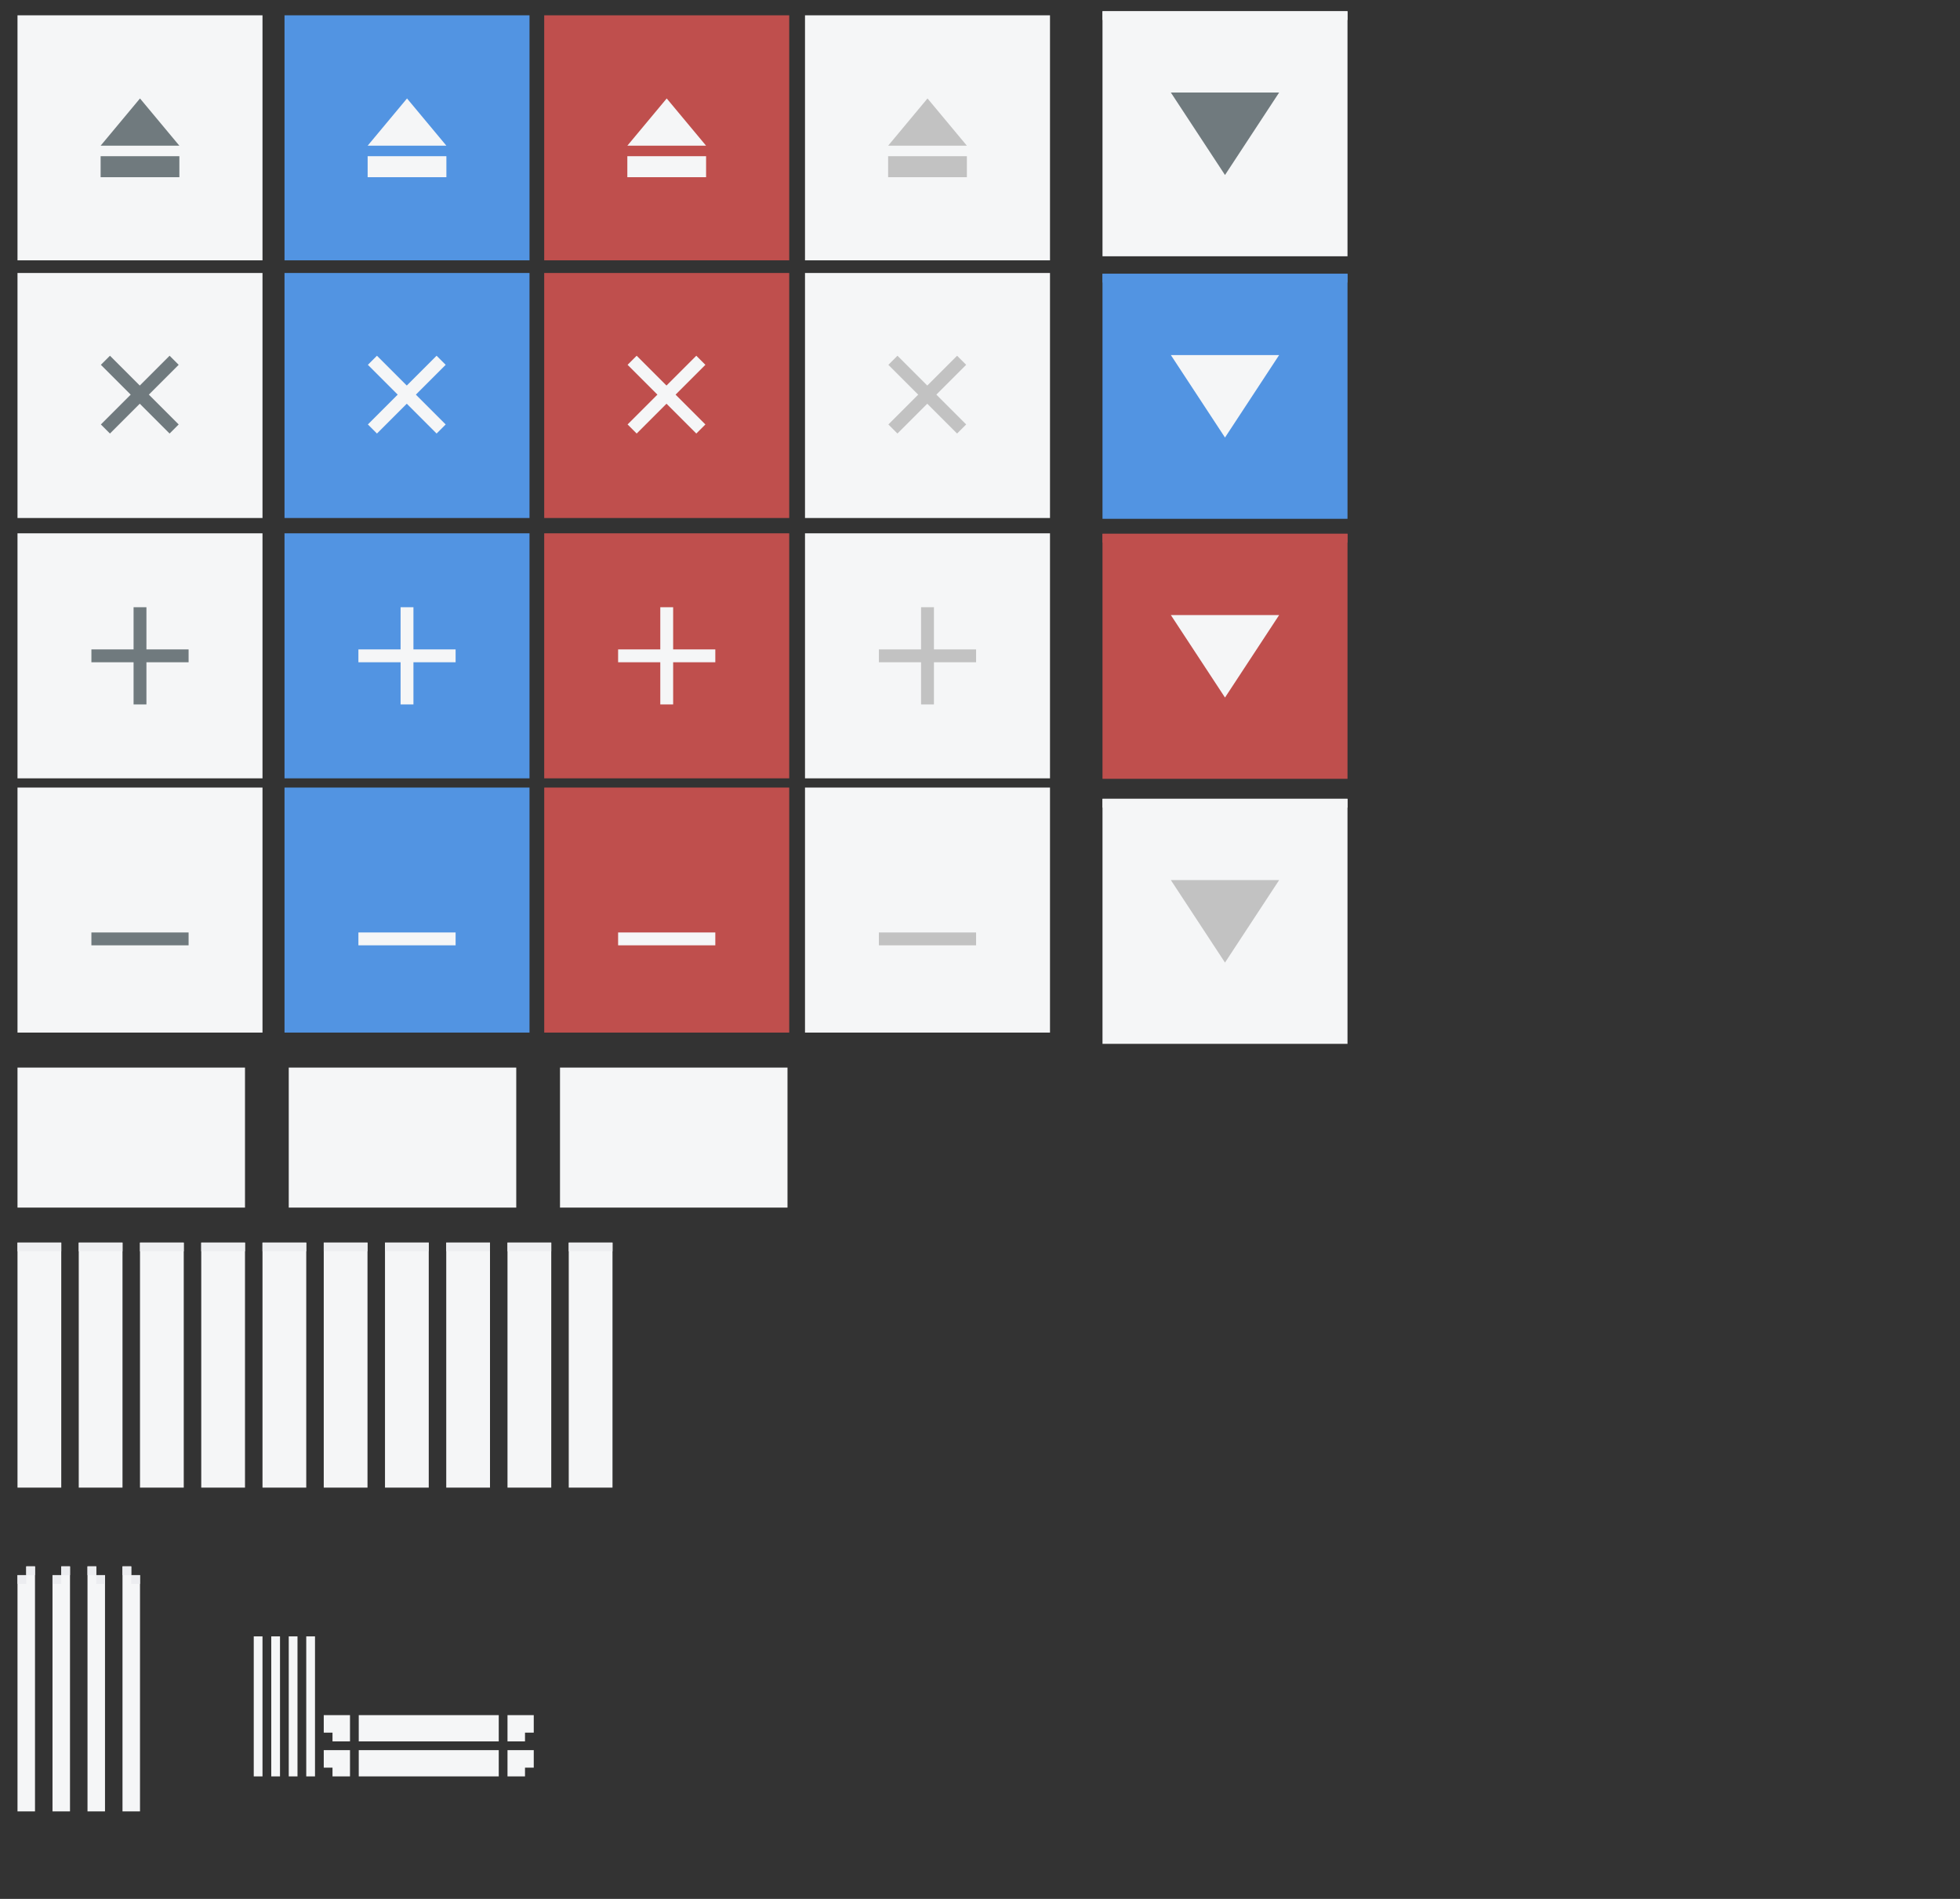 <?xml version="1.0" encoding="UTF-8" standalone="no"?>
<!-- Created with Inkscape (http://www.inkscape.org/) -->

<svg
   xmlns:osb="http://www.openswatchbook.org/uri/2009/osb"
   xmlns:dc="http://purl.org/dc/elements/1.1/"
   xmlns:cc="http://creativecommons.org/ns#"
   xmlns:rdf="http://www.w3.org/1999/02/22-rdf-syntax-ns#"
   xmlns:svg="http://www.w3.org/2000/svg"
   xmlns="http://www.w3.org/2000/svg"
   xmlns:xlink="http://www.w3.org/1999/xlink"
   xmlns:sodipodi="http://sodipodi.sourceforge.net/DTD/sodipodi-0.dtd"
   xmlns:inkscape="http://www.inkscape.org/namespaces/inkscape"
   width="224"
   height="217"
   viewBox="0 0 224 217"
   id="svg2"
   version="1.1"
   inkscape:version="0.91 r13725"
   sodipodi:docname="assets-blue.svg">
  <rect x="0" y="0" width="224" height="217" fill="#333333" stroke="none"/>
  <defs
     id="defs4">
    <linearGradient
       id="linearGradient5247"
       osb:paint="solid">
      <stop
         style="stop-color:#000000;stop-opacity:1;"
         offset="0"
         id="stop5249" />
    </linearGradient>
    <linearGradient
       id="linearGradient4788"
       osb:paint="solid">
      <stop
         style="stop-color:#007dff;stop-opacity:1;"
         offset="0"
         id="stop4790" />
    </linearGradient>
    <linearGradient
       id="linearGradient4527"
       osb:paint="solid">
      <stop
         style="stop-color:#5294e2;stop-opacity:1;"
         offset="0"
         id="stop4529" />
    </linearGradient>
    <linearGradient
       id="linearGradient4940"
       osb:paint="solid">
      <stop
         style="stop-color:#007dff;stop-opacity:1;"
         offset="0"
         id="stop4942" />
    </linearGradient>
    <linearGradient
       id="linearGradient4934"
       osb:paint="solid">
      <stop
         style="stop-color:#797979;stop-opacity:0.157;"
         offset="0"
         id="stop4936" />
    </linearGradient>
    <linearGradient
       id="linearGradient4826"
       osb:paint="solid">
      <stop
         style="stop-color:#000000;stop-opacity:1;"
         offset="0"
         id="stop4828" />
    </linearGradient>
    <linearGradient
       id="linearGradient6291"
       osb:paint="solid">
      <stop
         style="stop-color:#007dff;stop-opacity:1;"
         offset="0"
         id="stop6293" />
    </linearGradient>
    <linearGradient
       id="linearGradient5763"
       osb:paint="solid">
      <stop
         style="stop-color:#000000;stop-opacity:1;"
         offset="0"
         id="stop5765" />
    </linearGradient>
    <linearGradient
       id="linearGradient5512"
       osb:paint="solid">
      <stop
         style="stop-color:#000000;stop-opacity:1;"
         offset="0"
         id="stop5514" />
    </linearGradient>
    <linearGradient
       id="linearGradient4998"
       osb:paint="solid">
      <stop
         style="stop-color:#bf4f4d;stop-opacity:1;"
         offset="0"
         id="stop5000" />
    </linearGradient>
    <linearGradient
       id="linearGradient4658"
       osb:paint="solid">
      <stop
         style="stop-color:#000000;stop-opacity:1;"
         offset="0"
         id="stop4660" />
    </linearGradient>
    <linearGradient
       id="selected_bg_color"
       osb:paint="solid">
      <stop
         style="stop-color:#5294e2;stop-opacity:1;"
         offset="0"
         id="stop4407" />
    </linearGradient>
    <linearGradient
       id="selected_fg_color"
       osb:paint="solid">
      <stop
         style="stop-color:#ffffffgit;stop-opacity:1;"
         offset="0"
         id="stop4402" />
    </linearGradient>
    <linearGradient
       gradientTransform="translate(-1396,367.362)"
       inkscape:collect="always"
       xlink:href="#selected_bg_color"
       id="linearGradient4922"
       x1="1376"
       y1="248"
       x2="1376"
       y2="262"
       gradientUnits="userSpaceOnUse" />
    <linearGradient
       inkscape:collect="always"
       xlink:href="#selected_bg_color"
       id="linearGradient5121"
       gradientUnits="userSpaceOnUse"
       gradientTransform="translate(-1396,367.362)"
       x1="1376"
       y1="248"
       x2="1376"
       y2="262" />
    <linearGradient
       inkscape:collect="always"
       xlink:href="#selected_bg_color"
       id="linearGradient5435"
       gradientUnits="userSpaceOnUse"
       gradientTransform="translate(-1396,367.362)"
       x1="1376"
       y1="248"
       x2="1376"
       y2="262" />
    <linearGradient
       inkscape:collect="always"
       xlink:href="#selected_bg_color"
       id="linearGradient5845"
       gradientUnits="userSpaceOnUse"
       gradientTransform="translate(-1396,367.362)"
       x1="1376"
       y1="248"
       x2="1376"
       y2="262" />
    <linearGradient
       inkscape:collect="always"
       xlink:href="#selected_bg_color"
       id="linearGradient5973"
       gradientUnits="userSpaceOnUse"
       gradientTransform="translate(-1396,367.362)"
       x1="1376"
       y1="248"
       x2="1376"
       y2="262" />
  </defs>
  <sodipodi:namedview
     id="base"
     pagecolor="#ffffff"
     bordercolor="#666666"
     borderopacity="1.0"
     inkscape:pageopacity="0.0"
     inkscape:pageshadow="2"
     inkscape:zoom="2.8284271"
     inkscape:cx="-54.016543"
     inkscape:cy="149.17863"
     inkscape:document-units="px"
     inkscape:current-layer="layer1"
     showgrid="true"
     units="px"
     inkscape:snap-bbox="true"
     inkscape:bbox-paths="true"
     inkscape:bbox-nodes="true"
     inkscape:snap-bbox-edge-midpoints="false"
     inkscape:snap-bbox-midpoints="true"
     inkscape:object-paths="true"
     inkscape:snap-intersection-paths="false"
     inkscape:object-nodes="true"
     inkscape:snap-nodes="true"
     fit-margin-top="10"
     fit-margin-left="10"
     fit-margin-right="10"
     fit-margin-bottom="10"
     inkscape:window-width="1920"
     inkscape:window-height="1021"
     inkscape:window-x="0"
     inkscape:window-y="31"
     inkscape:window-maximized="1">
    <inkscape:grid
       type="xygrid"
       id="grid4136"
       originx="5"
       originy="-288" />
  </sodipodi:namedview>
  <g
     inkscape:label="Ebene 1"
     inkscape:groupmode="layer"
     id="layer1"
     transform="translate(5,-547.362)">
    <rect
       style="opacity:1;fill:#f5f6f7;fill-opacity:1;stroke:none;stroke-width:1;stroke-linecap:butt;stroke-linejoin:round;stroke-miterlimit:4;stroke-dasharray:none;stroke-dashoffset:0;stroke-opacity:1"
       id="menu-active"
       width="26"
       height="16"
       x="-3"
       y="669.362"
       inkscape:label="#rect4138-3" />
    <rect
       style="opacity:1;fill:#f5f6f7;fill-opacity:1;stroke:none;stroke-width:1;stroke-linecap:butt;stroke-linejoin:round;stroke-miterlimit:4;stroke-dasharray:none;stroke-dashoffset:0;stroke-opacity:1"
       id="title-1-active"
       width="5"
       height="28"
       x="-3"
       y="689.362"
       inkscape:label="#rect4551" />
    <rect
       style="opacity:1;fill:#eeeff1;fill-opacity:1;stroke:none;stroke-width:1;stroke-linecap:butt;stroke-linejoin:round;stroke-miterlimit:4;stroke-dasharray:none;stroke-dashoffset:0;stroke-opacity:1"
       id="rect4553"
       width="5"
       height="1"
       x="-3"
       y="689.362" />
    <rect
       inkscape:label="#rect4138-3"
       y="669.362"
       x="59"
       height="16"
       width="26"
       id="menu-inactive"
       style="opacity:1;fill:#f5f6f7;fill-opacity:1;stroke:none;stroke-width:1;stroke-linecap:butt;stroke-linejoin:round;stroke-miterlimit:4;stroke-dasharray:none;stroke-dashoffset:0;stroke-opacity:1" />
    <rect
       inkscape:label="#rect4138-3"
       y="669.362"
       x="28"
       height="16"
       width="26"
       id="menu-pressed"
       style="opacity:1;fill:#f5f6f7;fill-opacity:1;stroke:none;stroke-width:1;stroke-linecap:butt;stroke-linejoin:round;stroke-miterlimit:4;stroke-dasharray:none;stroke-dashoffset:0;stroke-opacity:1" />
    <rect
       y="689.362"
       x="4"
       height="28"
       width="5"
       id="title-2-active"
       style="opacity:1;fill:#f5f6f7;fill-opacity:1;stroke:none;stroke-width:1;stroke-linecap:butt;stroke-linejoin:round;stroke-miterlimit:4;stroke-dasharray:none;stroke-dashoffset:0;stroke-opacity:1"
       inkscape:label="#rect4573" />
    <rect
       y="689.362"
       x="4"
       height="1"
       width="5"
       id="rect4575"
       style="opacity:1;fill:#eeeff1;fill-opacity:1;stroke:none;stroke-width:1;stroke-linecap:butt;stroke-linejoin:round;stroke-miterlimit:4;stroke-dasharray:none;stroke-dashoffset:0;stroke-opacity:1" />
    <rect
       y="689.362"
       x="11"
       height="28"
       width="5"
       id="title-3-active"
       style="opacity:1;fill:#f5f6f7;fill-opacity:1;stroke:none;stroke-width:1;stroke-linecap:butt;stroke-linejoin:round;stroke-miterlimit:4;stroke-dasharray:none;stroke-dashoffset:0;stroke-opacity:1"
       inkscape:label="#rect4579" />
    <rect
       y="689.362"
       x="11"
       height="1"
       width="5"
       id="rect4581"
       style="opacity:1;fill:#eeeff1;fill-opacity:1;stroke:none;stroke-width:1;stroke-linecap:butt;stroke-linejoin:round;stroke-miterlimit:4;stroke-dasharray:none;stroke-dashoffset:0;stroke-opacity:1" />
    <rect
       y="689.362"
       x="18"
       height="28"
       width="5"
       id="title-4-active"
       style="opacity:1;fill:#f5f6f7;fill-opacity:1;stroke:none;stroke-width:1;stroke-linecap:butt;stroke-linejoin:round;stroke-miterlimit:4;stroke-dasharray:none;stroke-dashoffset:0;stroke-opacity:1"
       inkscape:label="#rect4585" />
    <rect
       y="689.362"
       x="18"
       height="1"
       width="5"
       id="rect4587"
       style="opacity:1;fill:#eeeff1;fill-opacity:1;stroke:none;stroke-width:1;stroke-linecap:butt;stroke-linejoin:round;stroke-miterlimit:4;stroke-dasharray:none;stroke-dashoffset:0;stroke-opacity:1" />
    <rect
       y="689.362"
       x="25"
       height="28"
       width="5"
       id="title-5-active"
       style="opacity:1;fill:#f5f6f7;fill-opacity:1;stroke:none;stroke-width:1;stroke-linecap:butt;stroke-linejoin:round;stroke-miterlimit:4;stroke-dasharray:none;stroke-dashoffset:0;stroke-opacity:1"
       inkscape:label="#rect4591" />
    <rect
       y="689.362"
       x="25"
       height="1"
       width="5"
       id="rect4593"
       style="opacity:1;fill:#eeeff1;fill-opacity:1;stroke:none;stroke-width:1;stroke-linecap:butt;stroke-linejoin:round;stroke-miterlimit:4;stroke-dasharray:none;stroke-dashoffset:0;stroke-opacity:1" />
    <rect
       y="689.362"
       x="32"
       height="28"
       width="5"
       id="title-1-inactive"
       style="opacity:1;fill:#f5f6f7;fill-opacity:1;stroke:none;stroke-width:1;stroke-linecap:butt;stroke-linejoin:round;stroke-miterlimit:4;stroke-dasharray:none;stroke-dashoffset:0;stroke-opacity:1"
       inkscape:label="#rect4597" />
    <rect
       y="689.362"
       x="32"
       height="1"
       width="5"
       id="rect4599"
       style="opacity:1;fill:#eeeff1;fill-opacity:1;stroke:none;stroke-width:1;stroke-linecap:butt;stroke-linejoin:round;stroke-miterlimit:4;stroke-dasharray:none;stroke-dashoffset:0;stroke-opacity:1" />
    <rect
       y="689.362"
       x="39"
       height="28"
       width="5"
       id="title-2-inactive"
       style="opacity:1;fill:#f5f6f7;fill-opacity:1;stroke:none;stroke-width:1;stroke-linecap:butt;stroke-linejoin:round;stroke-miterlimit:4;stroke-dasharray:none;stroke-dashoffset:0;stroke-opacity:1"
       inkscape:label="#rect4603" />
    <rect
       y="689.362"
       x="39"
       height="1"
       width="5"
       id="rect4605"
       style="opacity:1;fill:#eeeff1;fill-opacity:1;stroke:none;stroke-width:1;stroke-linecap:butt;stroke-linejoin:round;stroke-miterlimit:4;stroke-dasharray:none;stroke-dashoffset:0;stroke-opacity:1" />
    <rect
       y="689.362"
       x="46"
       height="28"
       width="5"
       id="title-3-inactive"
       style="opacity:1;fill:#f5f6f7;fill-opacity:1;stroke:none;stroke-width:1;stroke-linecap:butt;stroke-linejoin:round;stroke-miterlimit:4;stroke-dasharray:none;stroke-dashoffset:0;stroke-opacity:1"
       inkscape:label="#rect4609" />
    <rect
       y="689.362"
       x="46"
       height="1"
       width="5"
       id="rect4611"
       style="opacity:1;fill:#eeeff1;fill-opacity:1;stroke:none;stroke-width:1;stroke-linecap:butt;stroke-linejoin:round;stroke-miterlimit:4;stroke-dasharray:none;stroke-dashoffset:0;stroke-opacity:1" />
    <rect
       y="689.362"
       x="53"
       height="28"
       width="5"
       id="title-4-inactive"
       style="opacity:1;fill:#f5f6f7;fill-opacity:1;stroke:none;stroke-width:1;stroke-linecap:butt;stroke-linejoin:round;stroke-miterlimit:4;stroke-dasharray:none;stroke-dashoffset:0;stroke-opacity:1"
       inkscape:label="#rect4615" />
    <rect
       y="689.362"
       x="53"
       height="1"
       width="5"
       id="rect4617"
       style="opacity:1;fill:#eeeff1;fill-opacity:1;stroke:none;stroke-width:1;stroke-linecap:butt;stroke-linejoin:round;stroke-miterlimit:4;stroke-dasharray:none;stroke-dashoffset:0;stroke-opacity:1" />
    <rect
       y="689.362"
       x="60"
       height="28"
       width="5"
       id="title-5-inactive"
       style="opacity:1;fill:#f5f6f7;fill-opacity:1;stroke:none;stroke-width:1;stroke-linecap:butt;stroke-linejoin:round;stroke-miterlimit:4;stroke-dasharray:none;stroke-dashoffset:0;stroke-opacity:1"
       inkscape:label="#rect4621" />
    <rect
       y="689.362"
       x="60"
       height="1"
       width="5"
       id="rect4623"
       style="opacity:1;fill:#eeeff1;fill-opacity:1;stroke:none;stroke-width:1;stroke-linecap:butt;stroke-linejoin:round;stroke-miterlimit:4;stroke-dasharray:none;stroke-dashoffset:0;stroke-opacity:1" />
    <path
       inkscape:connector-curvature="0"
       style="opacity:1;fill:#f5f6f7;fill-opacity:1;stroke:none;stroke-width:1;stroke-linecap:butt;stroke-linejoin:round;stroke-miterlimit:4;stroke-dasharray:none;stroke-dashoffset:0;stroke-opacity:1"
       d="m -2,726.362 0,1 -1,0 0,27 2,0 0,-28 -1,0 z"
       id="top-left-active"
       inkscape:label="#rect4138-9" />
    <rect
       style="opacity:1;fill:#ecedf0;fill-opacity:1;stroke:none;stroke-width:1;stroke-linecap:butt;stroke-linejoin:round;stroke-miterlimit:4;stroke-dasharray:none;stroke-dashoffset:0;stroke-opacity:1"
       id="rect5348"
       width="1"
       height="1"
       x="-2"
       y="726.362" />
    <rect
       style="opacity:1;fill:#ecedf0;fill-opacity:1;stroke:none;stroke-width:1;stroke-linecap:butt;stroke-linejoin:round;stroke-miterlimit:4;stroke-dasharray:none;stroke-dashoffset:0;stroke-opacity:1"
       id="rect5350"
       width="1"
       height="1"
       x="-3"
       y="727.362" />
    <path
       id="top-left-inactive"
       d="m 2,726.362 0,1 -1,0 0,27 2,0 0,-28 -1,0 z"
       style="opacity:1;fill:#f5f6f7;fill-opacity:1;stroke:none;stroke-width:1;stroke-linecap:butt;stroke-linejoin:round;stroke-miterlimit:4;stroke-dasharray:none;stroke-dashoffset:0;stroke-opacity:1"
       inkscape:connector-curvature="0"
       inkscape:label="#path4627" />
    <rect
       y="726.362"
       x="2"
       height="1"
       width="1"
       id="rect4629"
       style="opacity:1;fill:#ecedf0;fill-opacity:1;stroke:none;stroke-width:1;stroke-linecap:butt;stroke-linejoin:round;stroke-miterlimit:4;stroke-dasharray:none;stroke-dashoffset:0;stroke-opacity:1" />
    <rect
       y="727.362"
       x="1"
       height="1"
       width="1"
       id="rect4631"
       style="opacity:1;fill:#ecedf0;fill-opacity:1;stroke:none;stroke-width:1;stroke-linecap:butt;stroke-linejoin:round;stroke-miterlimit:4;stroke-dasharray:none;stroke-dashoffset:0;stroke-opacity:1" />
    <path
       id="top-right-active"
       d="m 6,726.362 0,1 1,0 0,27 -2,0 0,-28 1,0 z"
       style="opacity:1;fill:#f5f6f7;fill-opacity:1;stroke:none;stroke-width:1;stroke-linecap:butt;stroke-linejoin:round;stroke-miterlimit:4;stroke-dasharray:none;stroke-dashoffset:0;stroke-opacity:1"
       inkscape:connector-curvature="0"
       inkscape:label="#path4635" />
    <rect
       y="726.362"
       x="-6"
       height="1"
       width="1"
       id="rect4637"
       style="opacity:1;fill:#ecedf0;fill-opacity:1;stroke:none;stroke-width:1;stroke-linecap:butt;stroke-linejoin:round;stroke-miterlimit:4;stroke-dasharray:none;stroke-dashoffset:0;stroke-opacity:1"
       transform="scale(-1,1)" />
    <rect
       y="727.362"
       x="-7"
       height="1"
       width="1"
       id="rect4639"
       style="opacity:1;fill:#ecedf0;fill-opacity:1;stroke:none;stroke-width:1;stroke-linecap:butt;stroke-linejoin:round;stroke-miterlimit:4;stroke-dasharray:none;stroke-dashoffset:0;stroke-opacity:1"
       transform="scale(-1,1)" />
    <path
       id="top-right-inactive"
       d="m 10,726.362 0,1 1,0 0,27 -2,0 0,-28 1,0 z"
       style="opacity:1;fill:#f5f6f7;fill-opacity:1;stroke:none;stroke-width:1;stroke-linecap:butt;stroke-linejoin:round;stroke-miterlimit:4;stroke-dasharray:none;stroke-dashoffset:0;stroke-opacity:1"
       inkscape:connector-curvature="0"
       inkscape:label="#path4643" />
    <rect
       y="726.362"
       x="-10"
       height="1"
       width="1"
       id="rect4645"
       style="opacity:1;fill:#ecedf0;fill-opacity:1;stroke:none;stroke-width:1;stroke-linecap:butt;stroke-linejoin:round;stroke-miterlimit:4;stroke-dasharray:none;stroke-dashoffset:0;stroke-opacity:1"
       transform="scale(-1,1)" />
    <rect
       y="727.362"
       x="-11"
       height="1"
       width="1"
       id="rect4647"
       style="opacity:1;fill:#ecedf0;fill-opacity:1;stroke:none;stroke-width:1;stroke-linecap:butt;stroke-linejoin:round;stroke-miterlimit:4;stroke-dasharray:none;stroke-dashoffset:0;stroke-opacity:1"
       transform="scale(-1,1)" />
    <rect
       style="opacity:1;fill:#f5f6f7;fill-opacity:1;stroke:none;stroke-width:1;stroke-linecap:butt;stroke-linejoin:round;stroke-miterlimit:4;stroke-dasharray:none;stroke-dashoffset:0;stroke-opacity:1"
       id="right-active"
       width="1"
       height="16"
       x="-29"
       y="734.362"
       inkscape:label="#rect4138-3"
       transform="scale(-1,1)" />
    <rect
       style="opacity:1;fill:#f5f6f7;fill-opacity:1;stroke:none;stroke-width:1;stroke-linecap:butt;stroke-linejoin:round;stroke-miterlimit:4;stroke-dasharray:none;stroke-dashoffset:0;stroke-opacity:1"
       id="right-inactive"
       width="1"
       height="16"
       x="-31"
       y="734.362"
       inkscape:label="#rect4138-3"
       transform="scale(-1,1)" />
    <rect
       style="opacity:1;fill:#f5f6f7;fill-opacity:1;stroke:none;stroke-width:1;stroke-linecap:butt;stroke-linejoin:round;stroke-miterlimit:4;stroke-dasharray:none;stroke-dashoffset:0;stroke-opacity:1"
       id="bottom-inactive"
       width="3"
       height="16"
       x="-750.362"
       y="-52"
       inkscape:label="#rect4138-3"
       transform="matrix(0,-1,-1,0,0,0)" />
    <rect
       style="opacity:1;fill:#f5f6f7;fill-opacity:1;stroke:none;stroke-width:1;stroke-linecap:butt;stroke-linejoin:round;stroke-miterlimit:4;stroke-dasharray:none;stroke-dashoffset:0;stroke-opacity:1"
       id="left-active"
       width="1"
       height="16"
       x="-25"
       y="734.362"
       inkscape:label="#rect4138-3"
       transform="scale(-1,1)" />
    <rect
       style="opacity:1;fill:#f5f6f7;fill-opacity:1;stroke:none;stroke-width:1;stroke-linecap:butt;stroke-linejoin:round;stroke-miterlimit:4;stroke-dasharray:none;stroke-dashoffset:0;stroke-opacity:1"
       id="left-inactive"
       width="1"
       height="16"
       x="-27"
       y="734.362"
       inkscape:label="#rect4138-3"
       transform="scale(-1,1)" />
    <rect
       style="opacity:1;fill:#f5f6f7;fill-opacity:1;stroke:none;stroke-width:1;stroke-linecap:butt;stroke-linejoin:round;stroke-miterlimit:4;stroke-dasharray:none;stroke-dashoffset:0;stroke-opacity:1"
       id="bottom-active"
       width="3"
       height="16"
       x="-746.362"
       y="-52"
       inkscape:label="#rect4138-3"
       transform="matrix(0,-1,-1,0,0,0)" />
    <path
       style="opacity:1;fill:#f5f6f7;fill-opacity:1;stroke:none;stroke-width:1;stroke-linecap:butt;stroke-linejoin:round;stroke-miterlimit:4;stroke-dasharray:none;stroke-dashoffset:0;stroke-opacity:1"
       d="m 32,743.362 0,2 1,0 0,1 2,0 0,-3 -3,0 z"
       id="bottom-left-active"
       inkscape:connector-curvature="0" />
    <path
       style="opacity:1;fill:#f5f6f7;fill-opacity:1;stroke:none;stroke-width:1;stroke-linecap:butt;stroke-linejoin:round;stroke-miterlimit:4;stroke-dasharray:none;stroke-dashoffset:0;stroke-opacity:1"
       d="m 53,743.362 0,3 2,0 0,-1 1,0 0,-2 -3,0 z"
       id="bottom-right-active"
       inkscape:connector-curvature="0" />
    <path
       style="opacity:1;fill:#f5f6f7;fill-opacity:1;stroke:none;stroke-width:1;stroke-linecap:butt;stroke-linejoin:round;stroke-miterlimit:4;stroke-dasharray:none;stroke-dashoffset:0;stroke-opacity:1"
       d="m 53,747.362 0,3 2,0 0,-1 1,0 0,-2 -3,0 z"
       id="bottom-right-inactive"
       inkscape:connector-curvature="0" />
    <path
       style="opacity:1;fill:#f5f6f7;fill-opacity:1;stroke:none;stroke-width:1;stroke-linecap:butt;stroke-linejoin:round;stroke-miterlimit:4;stroke-dasharray:none;stroke-dashoffset:0;stroke-opacity:1"
       d="m 32,747.362 0,2 1,0 0,1 2,0 0,-3 -3,0 z"
       id="bottom-left-inactive"
       inkscape:connector-curvature="0" />
    <g
       id="g4743-5-92-7"
       transform="translate(-150,-145)">
      <g
         id="g4724-4-6-3" />
    </g>
    <g
       id="shade-active"
       inkscape:label="#g10322"
       transform="translate(-4,-4.25)">
      <rect
         y="553.362"
         x="1"
         height="28"
         width="28"
         id="rect4138-7-75-8-1-68-6"
         style="opacity:1;fill:#f5f6f7;fill-opacity:1;stroke:none;stroke-width:1;stroke-linecap:butt;stroke-linejoin:round;stroke-miterlimit:4;stroke-dasharray:none;stroke-dashoffset:0;stroke-opacity:1" />
      <g
         transform="translate(-125,-90)"
         id="g4462">
        <g
           id="g4466"
           transform="translate(0,-1.7)">
          <rect
             style="opacity:1;fill:#707a7e;fill-opacity:1;stroke:none;stroke-width:1;stroke-linecap:butt;stroke-linejoin:round;stroke-miterlimit:4;stroke-dasharray:none;stroke-dashoffset:0;stroke-opacity:1"
             id="rect5123-1-7-5-6"
             width="2.4"
             height="9"
             x="661.162"
             y="-144.5"
             transform="matrix(0,1,-1,0,0,0)" />
          <path
             sodipodi:nodetypes="cccc"
             inkscape:connector-curvature="0"
             id="rect5190-8-2"
             d="m 140,654.562 4.5,5.4 -9,0 z"
             style="opacity:1;fill:#707a7e;fill-opacity:1;stroke:none;stroke-width:1;stroke-linecap:butt;stroke-linejoin:round;stroke-miterlimit:4;stroke-dasharray:none;stroke-dashoffset:0;stroke-opacity:1" />
        </g>
      </g>
    </g>
    <g
       id="shade-prelight"
       inkscape:label="#g5635"
       transform="translate(-2.984,-4.25)">
      <rect
         y="553.362"
         x="30.5"
         height="28"
         width="28"
         id="rect4138-7-75-8-1-68-6-2"
         style="opacity:1;fill:#5294e2;fill-opacity:1;stroke:none;stroke-width:1;stroke-linecap:butt;stroke-linejoin:round;stroke-miterlimit:4;stroke-dasharray:none;stroke-dashoffset:0;stroke-opacity:1" />
      <g
         transform="translate(-120.5,-145)"
         id="g4743-5-92-7-7">
        <circle
           style="fill:#5294e2;fill-opacity:1;stroke:none;stroke-opacity:1"
           id="path4692-5-6-5-0"
           cx="165"
           cy="712.362"
           r="8" />
        <g
           id="g4724-4-6-3-9" />
      </g>
      <g
         transform="translate(-95.5,-90)"
         id="g4462-6">
        <g
           id="g4466-0"
           transform="translate(0,-1.7)">
          <rect
             style="opacity:1;fill:#f5f6f7;fill-opacity:1;stroke:none;stroke-width:1;stroke-linecap:butt;stroke-linejoin:round;stroke-miterlimit:4;stroke-dasharray:none;stroke-dashoffset:0;stroke-opacity:1"
             id="rect5123-1-7-5-6-6"
             width="2.4"
             height="9"
             x="661.162"
             y="-144.5"
             transform="matrix(0,1,-1,0,0,0)" />
          <path
             sodipodi:nodetypes="cccc"
             inkscape:connector-curvature="0"
             id="rect5190-8-2-2"
             d="m 140,654.562 4.5,5.4 -9,0 z"
             style="opacity:1;fill:#f5f6f7;fill-opacity:1;stroke:none;stroke-width:1;stroke-linecap:butt;stroke-linejoin:round;stroke-miterlimit:4;stroke-dasharray:none;stroke-dashoffset:0;stroke-opacity:1" />
        </g>
      </g>
    </g>
    <g
       id="shade-pressed"
       inkscape:label="#g5645"
       transform="translate(-3.804,-4.25)">
      <rect
         y="553.362"
         x="61"
         height="28"
         width="28"
         id="rect4138-7-75-8-1-68-6-2-8"
         style="opacity:1;fill:#bf4f4d;fill-opacity:1;stroke:none;stroke-width:1;stroke-linecap:butt;stroke-linejoin:round;stroke-miterlimit:4;stroke-dasharray:none;stroke-dashoffset:0;stroke-opacity:1" />
      <g
         transform="translate(-90,-145)"
         id="g4743-5-92-7-7-7">
        <circle
           style="fill:#bf4f4d;fill-opacity:1;stroke:none;stroke-opacity:1"
           id="path4692-5-6-5-0-9"
           cx="165"
           cy="712.362"
           r="8" />
        <g
           id="g4724-4-6-3-9-2" />
      </g>
      <g
         transform="translate(-65,-90)"
         id="g4462-6-2">
        <g
           id="g4466-0-3"
           transform="translate(0,-1.7)">
          <rect
             style="opacity:1;fill:#f5f6f7;fill-opacity:1;stroke:none;stroke-width:1;stroke-linecap:butt;stroke-linejoin:round;stroke-miterlimit:4;stroke-dasharray:none;stroke-dashoffset:0;stroke-opacity:1"
             id="rect5123-1-7-5-6-6-7"
             width="2.4"
             height="9"
             x="661.162"
             y="-144.5"
             transform="matrix(0,1,-1,0,0,0)" />
          <path
             sodipodi:nodetypes="cccc"
             inkscape:connector-curvature="0"
             id="rect5190-8-2-2-5"
             d="m 140,654.562 4.5,5.4 -9,0 z"
             style="opacity:1;fill:#f5f6f7;fill-opacity:1;stroke:none;stroke-width:1;stroke-linecap:butt;stroke-linejoin:round;stroke-miterlimit:4;stroke-dasharray:none;stroke-dashoffset:0;stroke-opacity:1" />
        </g>
      </g>
    </g>
    <g
       id="shade-inactive"
       inkscape:label="#g5584"
       transform="translate(-4.5,-4.25)">
      <rect
         y="553.362"
         x="91.5"
         height="28"
         width="28"
         id="rect4138-7-75-8-1-68-6-8"
         style="opacity:1;fill:#f5f6f7;fill-opacity:1;stroke:none;stroke-width:1;stroke-linecap:butt;stroke-linejoin:round;stroke-miterlimit:4;stroke-dasharray:none;stroke-dashoffset:0;stroke-opacity:1" />
      <g
         transform="translate(-59.5,-145)"
         id="g4743-5-92-7-9">
        <circle
           style="fill:#f5f6f7;fill-opacity:1"
           id="path4692-5-6-5-7"
           cx="165"
           cy="712.362"
           r="8" />
        <g
           id="g4724-4-6-3-3" />
      </g>
      <g
         transform="translate(-34.5,-90)"
         id="g4462-1">
        <g
           id="g4466-2"
           transform="translate(0,-1.7)">
          <rect
             style="opacity:1;fill:#c2c2c2;fill-opacity:1;stroke:none;stroke-width:1;stroke-linecap:butt;stroke-linejoin:round;stroke-miterlimit:4;stroke-dasharray:none;stroke-dashoffset:0;stroke-opacity:1"
             id="rect5123-1-7-5-6-9"
             width="2.4"
             height="9"
             x="661.162"
             y="-144.5"
             transform="matrix(0,1,-1,0,0,0)" />
          <path
             sodipodi:nodetypes="cccc"
             inkscape:connector-curvature="0"
             id="rect5190-8-2-3"
             d="m 140,654.562 4.5,5.4 -9,0 z"
             style="opacity:1;fill:#c2c2c2;fill-opacity:1;stroke:none;stroke-width:1;stroke-linecap:butt;stroke-linejoin:round;stroke-miterlimit:4;stroke-dasharray:none;stroke-dashoffset:0;stroke-opacity:1" />
        </g>
      </g>
    </g>
    <g
       id="g4683-5"
       transform="translate(-93.055,-128.451)" />
    <g
       transform="matrix(0,-1,1,0,-680.691,737.849)"
       id="g4708-5">
      <g
         transform="translate(-0.115,-0.041)"
         id="g4725-4" />
    </g>
    <g
       id="g4683-5-2"
       transform="translate(-64.067,-128.451)" />
    <g
       transform="matrix(0,-1,1,0,-651.703,737.849)"
       id="g4708-5-5">
      <g
         transform="translate(-0.115,-0.041)"
         id="g4725-4-4" />
    </g>
    <g
       id="g4683-6-1"
       transform="translate(-50.527,-29.72)" />
    <g
       transform="matrix(0,-1,1,0,-638.162,836.579)"
       id="g4708-6-2">
      <g
         transform="translate(-0.115,-0.041)"
         id="g4725-49-9" />
    </g>
    <g
       id="g4683-8-7-3"
       transform="translate(43.071,-29.72)" />
    <g
       transform="matrix(0,-1,1,0,-544.565,836.579)"
       id="g4708-8-6-1">
      <g
         transform="translate(-0.115,-0.041)"
         id="g4725-43-7-7" />
    </g>
    <g
       transform="translate(-125.291,-128.72)"
       id="g4683" />
    <g
       id="g4708"
       transform="matrix(0,-1,1,0,-712.926,737.579)">
      <g
         id="g4725"
         transform="translate(-0.115,-0.041)" />
    </g>
    <g
       id="g4725-43"
       transform="matrix(0,-1,1,0,-618.37,737.964)" />
    <g
       id="g4725-49"
       transform="matrix(0,-1,1,0,-710.565,768.094)">
      <g
         id="g5187">
        <g
           id="g5191">
          <g
             id="g5195" />
        </g>
      </g>
    </g>
    <g
       id="g4714-1-2"
       transform="translate(-63.173,-82.929)">
      <g
         transform="translate(-28.48,-15.391)"
         id="g4683-5-7" />
      <g
         id="g4708-5-2"
         transform="matrix(0,-1,1,0,-616.115,850.908)">
        <g
           id="g4725-4-2"
           transform="translate(-0.115,-0.041)" />
      </g>
    </g>
    <g
       id="g4714-1-5-4"
       transform="translate(-34.185,-82.929)">
      <g
         transform="translate(-28.48,-15.391)"
         id="g4683-5-2-9" />
      <g
         id="g4708-5-5-0"
         transform="matrix(0,-1,1,0,-616.115,850.908)">
        <g
           id="g4725-4-4-9"
           transform="translate(-0.115,-0.041)" />
      </g>
    </g>
    <g
       id="g4714-6-7"
       transform="translate(-0.811,-82.929)">
      <g
         transform="translate(-28.48,-15.391)"
         id="g4683-8-7" />
      <g
         id="g4708-8-6"
         transform="matrix(0,-1,1,0,-616.115,850.908)">
        <g
           id="g4725-43-7"
           transform="translate(-0.115,-0.041)" />
      </g>
    </g>
    <g
       id="close-active"
       inkscape:label="#g5246"
       transform="translate(-137.039,-60.722)">
      <g
         style="fill:#f5f6f7;fill-opacity:1"
         inkscape:label="#g10317"
         id="close-active-3"
         transform="translate(134.039,54.918)">
        <rect
           style="opacity:1;fill:#f5f6f7;fill-opacity:1;stroke:none;stroke-width:1;stroke-linecap:butt;stroke-linejoin:round;stroke-miterlimit:4;stroke-dasharray:none;stroke-dashoffset:0;stroke-opacity:1"
           id="rect4138-7-75-8-94-6"
           width="28"
           height="28"
           x="2.5097657e-07"
           y="584.362" />
      </g>
      <g
         transform="translate(-21.961,0.918)"
         id="g5201">
        <rect
           style="fill:#707a7e;fill-opacity:1;stroke:none"
           id="rect5181"
           width="11.108"
           height="1.469"
           x="575.944"
           y="340.347"
           transform="matrix(0.707,0.707,-0.707,0.707,0,0)" />
        <rect
           style="fill:#707a7e;fill-opacity:1;stroke:none"
           id="rect5181-5"
           width="11.108"
           height="1.469"
           x="335.528"
           y="-582.232"
           transform="matrix(-0.707,0.707,-0.707,-0.707,0,0)" />
      </g>
    </g>
    <g
       transform="translate(164.039,54.918)"
       id="close-active-3-6"
       inkscape:label="#g10317"
       style="fill:#f5f6f7;fill-opacity:1" />
    <g
       id="maximize-active"
       inkscape:label="#g5341"
       transform="translate(-167.039,-30.972)">
      <rect
         style="opacity:1;fill:#f5f6f7;fill-opacity:1;stroke:none;stroke-width:1;stroke-linecap:butt;stroke-linejoin:round;stroke-miterlimit:4;stroke-dasharray:none;stroke-dashoffset:0;stroke-opacity:1"
         id="rect4138-7-75-8-94-6-2"
         width="28"
         height="28"
         x="164.039"
         y="639.28" />
      <rect
         transform="matrix(0,1,-1,0,0,0)"
         y="-178.774"
         x="647.726"
         height="1.469"
         width="11.108"
         id="rect5181-7"
         style="fill:#707a7e;fill-opacity:1;stroke:none" />
      <rect
         transform="scale(-1,-1)"
         y="-654.015"
         x="-183.593"
         height="1.469"
         width="11.108"
         id="rect5181-5-9"
         style="fill:#707a7e;fill-opacity:1;stroke:none" />
    </g>
    <g
       id="hide-active"
       inkscape:label="#g5354"
       transform="translate(-195.961,-1.918)">
      <g
         style="fill:#f5f6f7;fill-opacity:1"
         inkscape:label="#g10317"
         id="close-active-3-7"
         transform="translate(192.961,54.918)">
        <rect
           style="opacity:1;fill:#f5f6f7;fill-opacity:1;stroke:none;stroke-width:1;stroke-linecap:butt;stroke-linejoin:round;stroke-miterlimit:4;stroke-dasharray:none;stroke-dashoffset:0;stroke-opacity:1"
           id="rect4138-7-75-8-94-6-0"
           width="28"
           height="28"
           x="2.5097657e-07"
           y="584.362" />
      </g>
      <rect
         transform="scale(-1,-1)"
         y="-657.308"
         x="-212.514"
         height="1.469"
         width="11.108"
         id="rect5181-5-0"
         style="fill:#707a7e;fill-opacity:1;stroke:none" />
    </g>
    <g
       id="close-prelight"
       inkscape:label="#g5246"
       transform="translate(-106.524,-60.722)">
      <g
         style="fill:#f5f6f7;fill-opacity:1"
         inkscape:label="#g10317"
         id="close-pressed-3-3"
         transform="translate(134.039,54.918)">
        <rect
           style="opacity:1;fill:#5294e2;fill-opacity:1;stroke:none;stroke-width:1;stroke-linecap:butt;stroke-linejoin:round;stroke-miterlimit:4;stroke-dasharray:none;stroke-dashoffset:0;stroke-opacity:1"
           id="rect4138-7-75-8-94-6-7"
           width="28"
           height="28"
           x="2.5097657e-07"
           y="584.362" />
      </g>
      <g
         transform="translate(-21.961,0.918)"
         id="g5201-5">
        <rect
           style="fill:#f5f6f7;fill-opacity:1;stroke:none"
           id="rect5181-9"
           width="11.108"
           height="1.469"
           x="575.944"
           y="340.347"
           transform="matrix(0.707,0.707,-0.707,0.707,0,0)" />
        <rect
           style="fill:#f5f6f7;fill-opacity:1;stroke:none"
           id="rect5181-5-2"
           width="11.108"
           height="1.469"
           x="335.528"
           y="-582.232"
           transform="matrix(-0.707,0.707,-0.707,-0.707,0,0)" />
      </g>
    </g>
    <g
       id="maximize-prelight"
       inkscape:label="#g5341"
       transform="translate(-136.524,-30.972)">
      <rect
         style="opacity:1;fill:#5294e2;fill-opacity:1;stroke:none;stroke-width:1;stroke-linecap:butt;stroke-linejoin:round;stroke-miterlimit:4;stroke-dasharray:none;stroke-dashoffset:0;stroke-opacity:1"
         id="rect4138-7-75-8-94-6-2-8"
         width="28"
         height="28"
         x="164.039"
         y="639.28" />
      <rect
         transform="matrix(0,1,-1,0,0,0)"
         y="-178.774"
         x="647.726"
         height="1.469"
         width="11.108"
         id="rect5181-7-9"
         style="fill:#f5f6f7;fill-opacity:1;stroke:none" />
      <rect
         transform="scale(-1,-1)"
         y="-654.015"
         x="-183.593"
         height="1.469"
         width="11.108"
         id="rect5181-5-9-7"
         style="fill:#f5f6f7;fill-opacity:1;stroke:none" />
    </g>
    <g
       id="hide-prelight"
       inkscape:label="#g5354"
       transform="translate(-165.445,-1.918)">
      <g
         style="fill:#f5f6f7;fill-opacity:1"
         inkscape:label="#g10317"
         id="close-pressed-3-7-6"
         transform="translate(192.961,54.918)">
        <rect
           style="opacity:1;fill:#5294e2;fill-opacity:1;stroke:none;stroke-width:1;stroke-linecap:butt;stroke-linejoin:round;stroke-miterlimit:4;stroke-dasharray:none;stroke-dashoffset:0;stroke-opacity:1"
           id="rect4138-7-75-8-94-6-0-1"
           width="28"
           height="28"
           x="2.5097657e-07"
           y="584.362" />
      </g>
      <rect
         transform="scale(-1,-1)"
         y="-657.308"
         x="-212.514"
         height="1.469"
         width="11.108"
         id="rect5181-5-0-2"
         style="fill:#f5f6f7;fill-opacity:1;stroke:none" />
    </g>
    <g
       id="close-pressed"
       inkscape:label="#g5246"
       transform="translate(-76.843,-60.722)">
      <g
         style="fill:#f5f6f7;fill-opacity:1"
         inkscape:label="#g10317"
         id="close-prelight-3-3-3"
         transform="translate(134.039,54.918)">
        <rect
           style="opacity:1;fill:#bf4f4d;fill-opacity:1;stroke:none;stroke-width:1;stroke-linecap:butt;stroke-linejoin:round;stroke-miterlimit:4;stroke-dasharray:none;stroke-dashoffset:0;stroke-opacity:1"
           id="rect4138-7-75-8-94-6-7-1"
           width="28"
           height="28"
           x="2.5097657e-07"
           y="584.362" />
      </g>
      <g
         transform="translate(-21.961,0.918)"
         id="g5201-5-9">
        <rect
           style="fill:#f5f6f7;fill-opacity:1;stroke:none"
           id="rect5181-9-4"
           width="11.108"
           height="1.469"
           x="575.944"
           y="340.347"
           transform="matrix(0.707,0.707,-0.707,0.707,0,0)" />
        <rect
           style="fill:#f5f6f7;fill-opacity:1;stroke:none"
           id="rect5181-5-2-7"
           width="11.108"
           height="1.469"
           x="335.528"
           y="-582.232"
           transform="matrix(-0.707,0.707,-0.707,-0.707,0,0)" />
      </g>
    </g>
    <g
       id="maximize-pressed"
       inkscape:label="#g5341"
       transform="translate(-106.843,-30.972)">
      <rect
         style="opacity:1;fill:#bf4f4d;fill-opacity:1;stroke:none;stroke-width:1;stroke-linecap:butt;stroke-linejoin:round;stroke-miterlimit:4;stroke-dasharray:none;stroke-dashoffset:0;stroke-opacity:1"
         id="rect4138-7-75-8-94-6-2-8-4"
         width="28"
         height="28"
         x="164.039"
         y="639.28" />
      <rect
         transform="matrix(0,1,-1,0,0,0)"
         y="-178.774"
         x="647.726"
         height="1.469"
         width="11.108"
         id="rect5181-7-9-5"
         style="fill:#f5f6f7;fill-opacity:1;stroke:none" />
      <rect
         transform="scale(-1,-1)"
         y="-654.015"
         x="-183.593"
         height="1.469"
         width="11.108"
         id="rect5181-5-9-7-0"
         style="fill:#f5f6f7;fill-opacity:1;stroke:none" />
    </g>
    <g
       id="hide-pressed"
       inkscape:label="#g5354"
       transform="translate(-135.764,-1.918)">
      <g
         style="fill:#f5f6f7;fill-opacity:1"
         inkscape:label="#g10317"
         id="close-prelight-3-7-6-6"
         transform="translate(192.961,54.918)">
        <rect
           style="opacity:1;fill:#bf4f4d;fill-opacity:1;stroke:none;stroke-width:1;stroke-linecap:butt;stroke-linejoin:round;stroke-miterlimit:4;stroke-dasharray:none;stroke-dashoffset:0;stroke-opacity:1"
           id="rect4138-7-75-8-94-6-0-1-1"
           width="28"
           height="28"
           x="2.5097657e-07"
           y="584.362" />
      </g>
      <rect
         transform="scale(-1,-1)"
         y="-657.308"
         x="-212.514"
         height="1.469"
         width="11.108"
         id="rect5181-5-0-2-0"
         style="fill:#f5f6f7;fill-opacity:1;stroke:none" />
    </g>
    <g
       id="close-inactive"
       inkscape:label="#g5246"
       transform="translate(-47.039,-60.722)">
      <g
         style="fill:#f5f6f7;fill-opacity:1"
         inkscape:label="#g10317"
         id="close-inactive-3-32"
         transform="translate(134.039,54.918)">
        <rect
           style="opacity:1;fill:#f5f6f7;fill-opacity:1;stroke:none;stroke-width:1;stroke-linecap:butt;stroke-linejoin:round;stroke-miterlimit:4;stroke-dasharray:none;stroke-dashoffset:0;stroke-opacity:1"
           id="rect4138-7-75-8-94-6-06"
           width="28"
           height="28"
           x="2.5097657e-07"
           y="584.362" />
      </g>
      <g
         transform="translate(-21.961,0.918)"
         id="g5201-1">
        <rect
           style="fill:#c2c2c2;fill-opacity:1;stroke:none"
           id="rect5181-55"
           width="11.108"
           height="1.469"
           x="575.944"
           y="340.347"
           transform="matrix(0.707,0.707,-0.707,0.707,0,0)" />
        <rect
           style="fill:#c2c2c2;fill-opacity:1;stroke:none"
           id="rect5181-5-4"
           width="11.108"
           height="1.469"
           x="335.528"
           y="-582.232"
           transform="matrix(-0.707,0.707,-0.707,-0.707,0,0)" />
      </g>
    </g>
    <g
       id="maximize-inactive"
       inkscape:label="#g5341"
       transform="translate(-77.039,-30.972)">
      <rect
         style="opacity:1;fill:#f5f6f7;fill-opacity:1;stroke:none;stroke-width:1;stroke-linecap:butt;stroke-linejoin:round;stroke-miterlimit:4;stroke-dasharray:none;stroke-dashoffset:0;stroke-opacity:1"
         id="rect4138-7-75-8-94-6-2-6"
         width="28"
         height="28"
         x="164.039"
         y="639.28" />
      <rect
         transform="matrix(0,1,-1,0,0,0)"
         y="-178.774"
         x="647.726"
         height="1.469"
         width="11.108"
         id="rect5181-7-5"
         style="fill:#c2c2c2;fill-opacity:1;stroke:none" />
      <rect
         transform="scale(-1,-1)"
         y="-654.015"
         x="-183.593"
         height="1.469"
         width="11.108"
         id="rect5181-5-9-6"
         style="fill:#c2c2c2;fill-opacity:1;stroke:none" />
    </g>
    <g
       id="hide-inactive"
       inkscape:label="#g5354"
       transform="translate(-105.961,-1.918)">
      <g
         style="fill:#f5f6f7;fill-opacity:1"
         inkscape:label="#g10317"
         id="close-inactive-3-7-7"
         transform="translate(192.961,54.918)">
        <rect
           style="opacity:1;fill:#f5f6f7;fill-opacity:1;stroke:none;stroke-width:1;stroke-linecap:butt;stroke-linejoin:round;stroke-miterlimit:4;stroke-dasharray:none;stroke-dashoffset:0;stroke-opacity:1"
           id="rect4138-7-75-8-94-6-0-4"
           width="28"
           height="28"
           x="2.5097657e-07"
           y="584.362" />
      </g>
      <rect
         transform="scale(-1,-1)"
         y="-657.308"
         x="-212.514"
         height="1.469"
         width="11.108"
         id="rect5181-5-0-5"
         style="fill:#c2c2c2;fill-opacity:1;stroke:none" />
    </g>
    <g
       id="stick-active"
       inkscape:label="#g5670"
       transform="translate(-7,-7.963)">
      <g
         transform="translate(123,-0.75)"
         style="opacity:1"
         id="use4220-9">
        <rect
           style="opacity:1;fill:#f5f6f7;fill-opacity:1;stroke:none;stroke-width:1;stroke-linecap:butt;stroke-linejoin:round;stroke-miterlimit:4;stroke-dasharray:none;stroke-dashoffset:0;stroke-opacity:1"
           id="rect4557-2"
           width="28"
           height="28"
           x="5"
           y="557.362" />
        <rect
           style="opacity:1;fill:#f5f6f7;fill-opacity:1;stroke:none;stroke-width:1;stroke-linecap:butt;stroke-linejoin:round;stroke-miterlimit:4;stroke-dasharray:none;stroke-dashoffset:0;stroke-opacity:1"
           id="rect4559-2"
           width="28"
           height="1"
           x="5"
           y="557.362" />
      </g>
      <path
         style="opacity:1;fill:#707a7e;fill-opacity:1;stroke:none;stroke-width:1;stroke-linecap:butt;stroke-linejoin:round;stroke-miterlimit:4;stroke-dasharray:none;stroke-dashoffset:0;stroke-opacity:1"
         d="m 142,575.325 -6.188,-9.425 12.375,0 z"
         id="rect5190-8-2-4"
         inkscape:connector-curvature="0"
         sodipodi:nodetypes="cccc" />
    </g>
    <g
       id="stick-pressed"
       inkscape:label="#g5691"
       transform="translate(-36,22.037)">
      <g
         transform="translate(152,-0.75)"
         style="opacity:1"
         id="use4220-9-4">
        <rect
           style="opacity:1;fill:#5294e2;fill-opacity:1;stroke:none;stroke-width:1;stroke-linecap:butt;stroke-linejoin:round;stroke-miterlimit:4;stroke-dasharray:none;stroke-dashoffset:0;stroke-opacity:1"
           id="rect4557-2-7"
           width="28"
           height="28"
           x="5"
           y="557.362" />
        <rect
           style="opacity:1;fill:#5294e2;fill-opacity:1;stroke:none;stroke-width:1;stroke-linecap:butt;stroke-linejoin:round;stroke-miterlimit:4;stroke-dasharray:none;stroke-dashoffset:0;stroke-opacity:1"
           id="rect4559-2-2"
           width="28"
           height="1"
           x="5"
           y="557.362" />
      </g>
      <path
         sodipodi:nodetypes="cccc"
         inkscape:connector-curvature="0"
         id="rect5190-8-2-4-7"
         d="m 171,575.325 -6.188,-9.425 12.375,0 z"
         style="opacity:1;fill:#f5f6f7;fill-opacity:1;stroke:none;stroke-width:1;stroke-linecap:butt;stroke-linejoin:round;stroke-miterlimit:4;stroke-dasharray:none;stroke-dashoffset:0;stroke-opacity:1" />
    </g>
    <g
       id="stick-inactive"
       inkscape:label="#g5703"
       transform="translate(-69,82.037)">
      <g
         transform="translate(185,-0.75)"
         style="opacity:1"
         id="use4220-9-4-0">
        <rect
           style="opacity:1;fill:#f5f6f7;fill-opacity:1;stroke:none;stroke-width:1;stroke-linecap:butt;stroke-linejoin:round;stroke-miterlimit:4;stroke-dasharray:none;stroke-dashoffset:0;stroke-opacity:1"
           id="rect4557-2-7-0"
           width="28"
           height="28"
           x="5"
           y="557.362" />
        <rect
           style="opacity:1;fill:#f5f6f7;fill-opacity:1;stroke:none;stroke-width:1;stroke-linecap:butt;stroke-linejoin:round;stroke-miterlimit:4;stroke-dasharray:none;stroke-dashoffset:0;stroke-opacity:1"
           id="rect4559-2-2-4"
           width="28"
           height="1"
           x="5"
           y="557.362" />
      </g>
      <path
         sodipodi:nodetypes="cccc"
         inkscape:connector-curvature="0"
         id="rect5190-8-2-4-4"
         d="m 204,575.325 -6.188,-9.425 12.375,0 z"
         style="opacity:1;fill:#c2c2c2;fill-opacity:1;stroke:none;stroke-width:1;stroke-linecap:butt;stroke-linejoin:round;stroke-miterlimit:4;stroke-dasharray:none;stroke-dashoffset:0;stroke-opacity:1" />
    </g>
    <g
       transform="translate(-36,51.75)"
       id="stick-prelight"
       inkscape:label="#g5691-4">
      <g
         transform="translate(152,-0.75)"
         style="opacity:1"
         id="use4220-9-4-3">
        <rect
           style="opacity:1;fill:#bf4f4d;fill-opacity:1;stroke:none;stroke-width:1;stroke-linecap:butt;stroke-linejoin:round;stroke-miterlimit:4;stroke-dasharray:none;stroke-dashoffset:0;stroke-opacity:1"
           id="rect4557-2-7-07"
           width="28"
           height="28"
           x="5"
           y="557.362" />
        <rect
           style="opacity:1;fill:#bf4f4d;fill-opacity:1;stroke:none;stroke-width:1;stroke-linecap:butt;stroke-linejoin:round;stroke-miterlimit:4;stroke-dasharray:none;stroke-dashoffset:0;stroke-opacity:1"
           id="rect4559-2-2-8"
           width="28"
           height="1"
           x="5"
           y="557.362" />
      </g>
      <path
         sodipodi:nodetypes="cccc"
         inkscape:connector-curvature="0"
         id="rect5190-8-2-4-7-6"
         d="m 171,575.325 -6.188,-9.425 12.375,0 z"
         style="opacity:1;fill:#f5f6f7;fill-opacity:1;stroke:none;stroke-width:1;stroke-linecap:butt;stroke-linejoin:round;stroke-miterlimit:4;stroke-dasharray:none;stroke-dashoffset:0;stroke-opacity:1" />
    </g>
  </g>
</svg>
